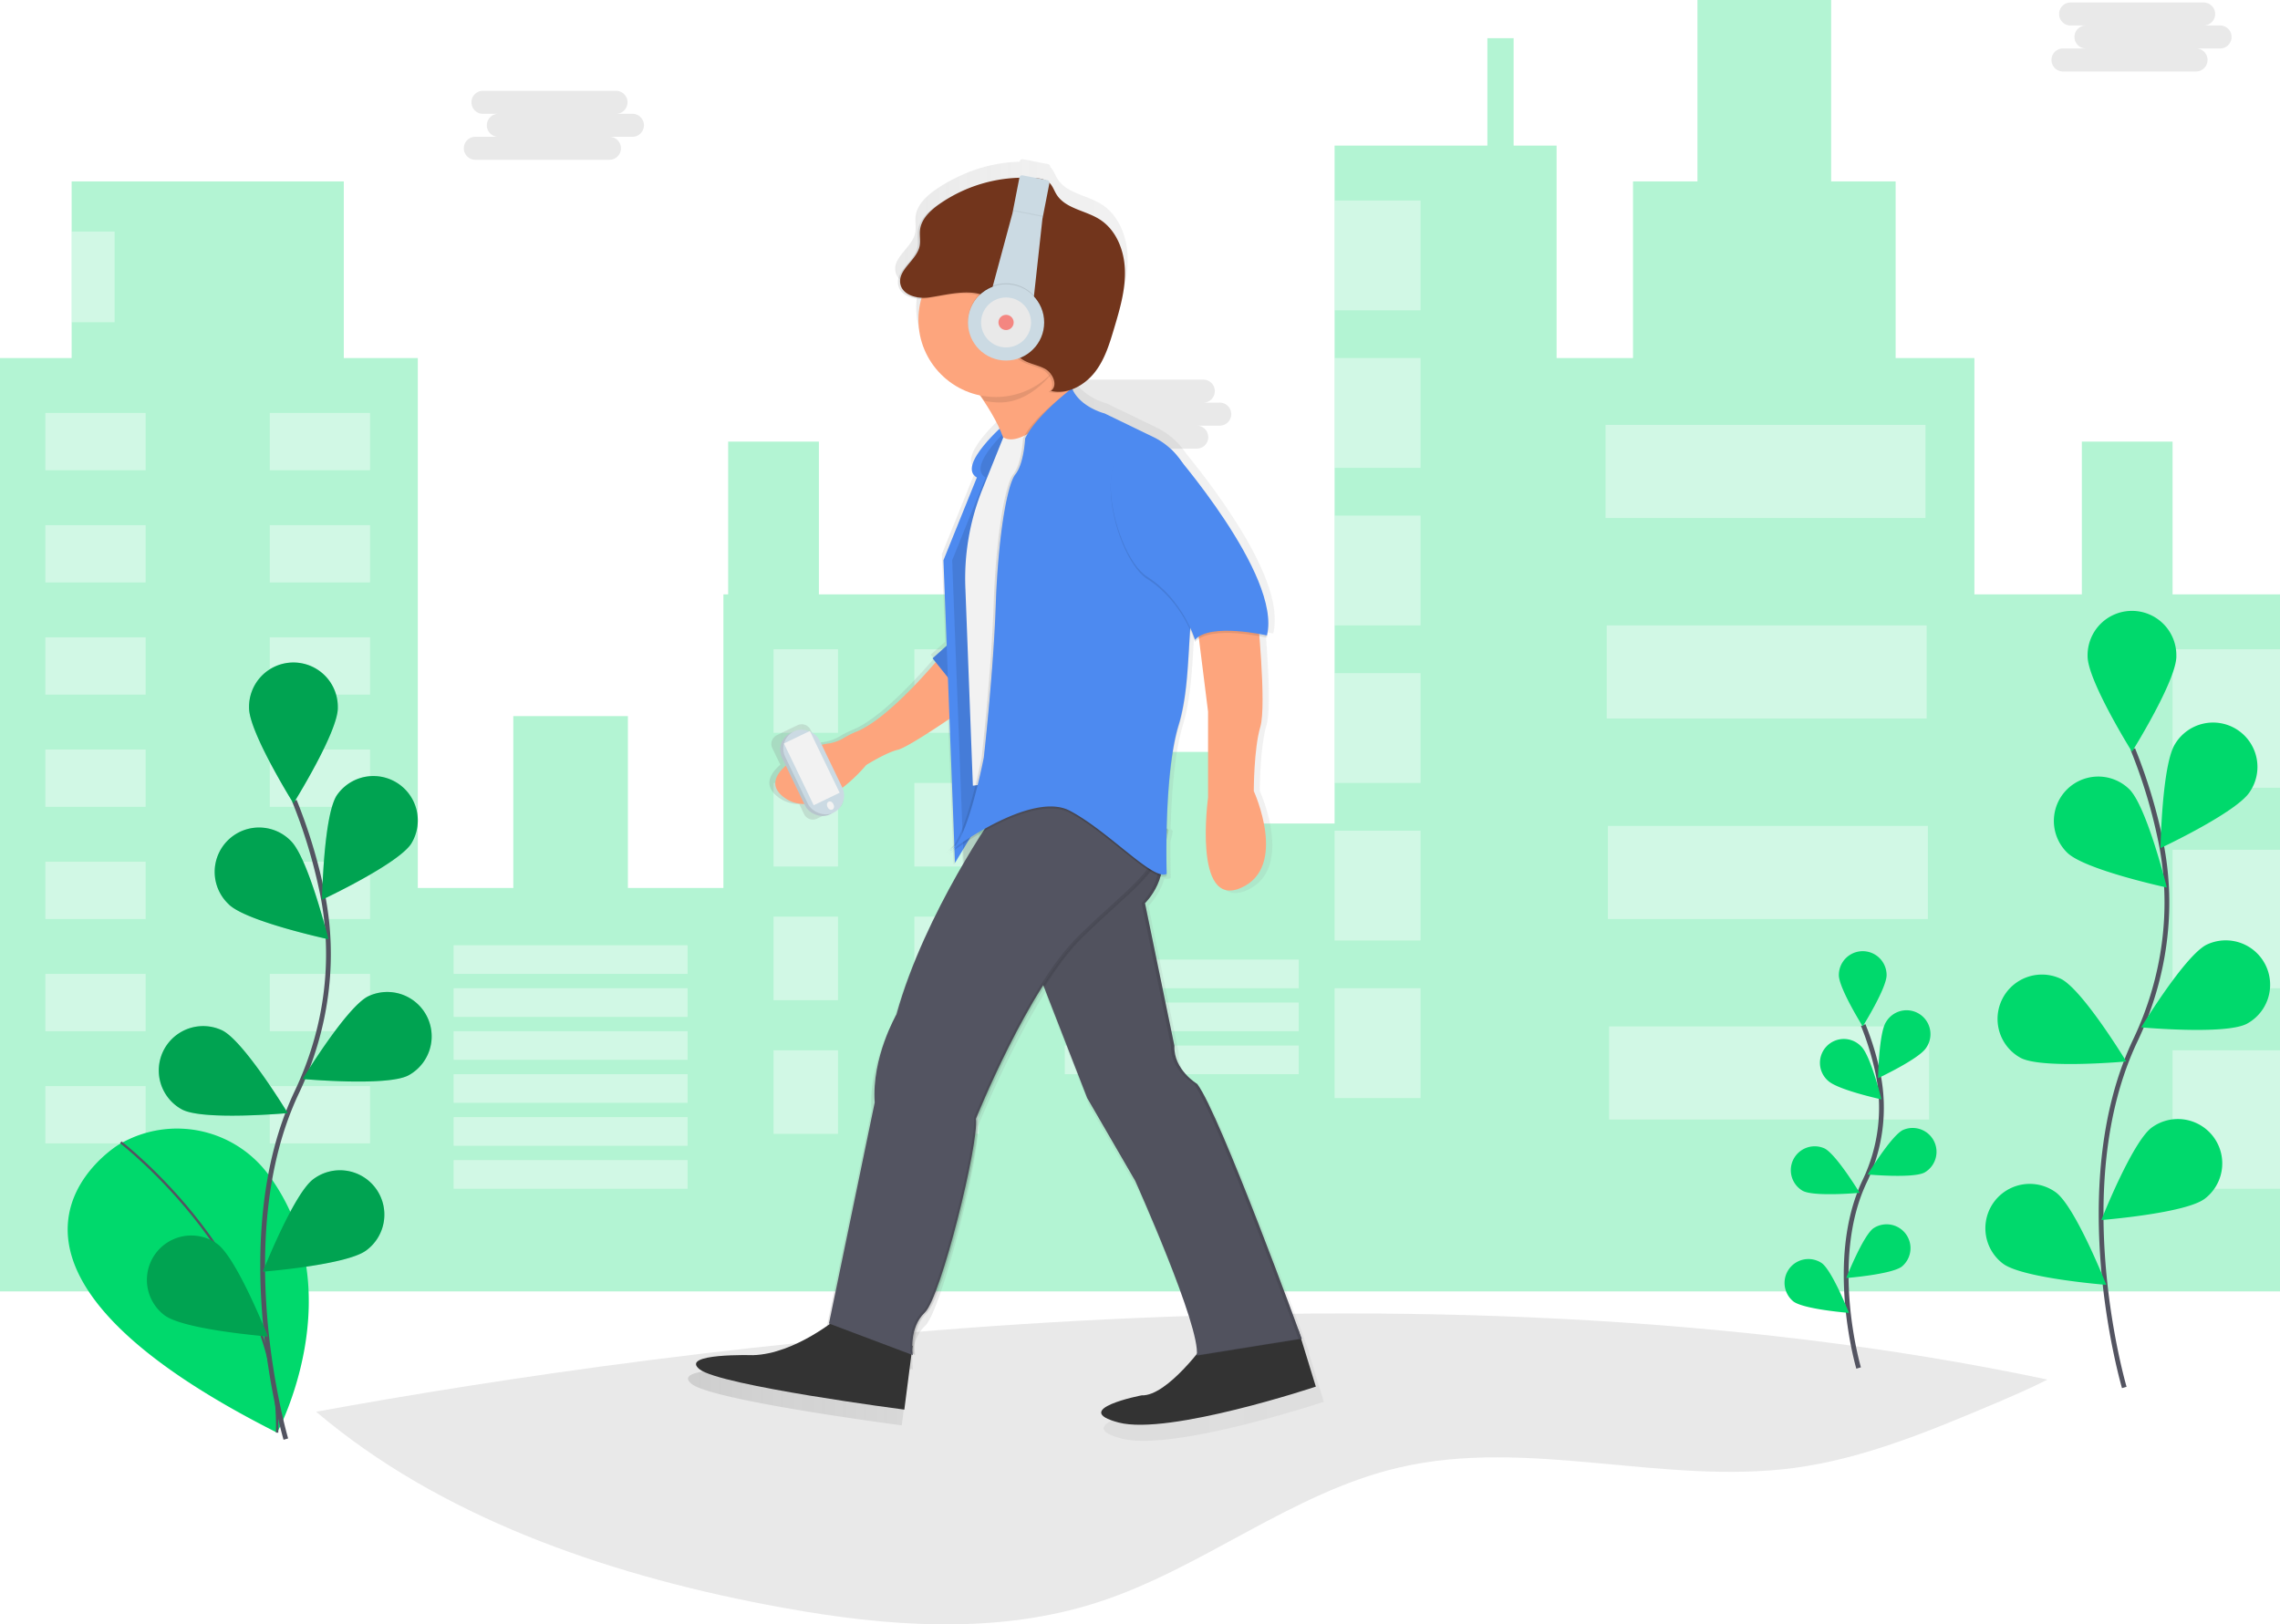 <svg id="a1e1094a-0c8c-49ef-9e46-7b691cb0c375" data-name="Layer 1" xmlns="http://www.w3.org/2000/svg" xmlns:xlink="http://www.w3.org/1999/xlink" width="955" height="680.5" viewBox="0 0 955 680.5"><defs><linearGradient id="24f03e8c-5c7e-4fae-8483-b5d808403054" x1="410.65" y1="444.9" x2="677" y2="444.9" gradientUnits="userSpaceOnUse"><stop offset="0" stop-color="gray" stop-opacity="0.25"/><stop offset="0.54" stop-color="gray" stop-opacity="0.12"/><stop offset="1" stop-color="gray" stop-opacity="0.1"/></linearGradient><linearGradient id="00c9c3cb-352a-4ad1-9ec3-c89fe8d1d33c" x1="518.88" y1="466.38" x2="520.07" y2="466.38" xlink:href="#24f03e8c-5c7e-4fae-8483-b5d808403054"/><linearGradient id="120917fe-dde0-4ef5-b791-4b8cdc7eaea0" x1="519.81" y1="467.31" x2="521.01" y2="467.31" xlink:href="#24f03e8c-5c7e-4fae-8483-b5d808403054"/><linearGradient id="d6588c0b-28b1-4044-81f0-862b52dadcf0" x1="519.81" y1="466.38" x2="521.01" y2="466.38" xlink:href="#24f03e8c-5c7e-4fae-8483-b5d808403054"/></defs><title>walk in the city</title><path d="M-10.73,747.34" transform="translate(-122.5 -109.75)" fill="none" stroke="#535461" stroke-miterlimit="10" stroke-width="2"/><path d="M980.07,687.7c-7.12,3.67-14.58,6.84-21.94,10-27.19,11.48-54.79,23.06-84,27C819.27,732,762.66,712,708.76,724.48c-45.15,10.42-82.49,42.35-126.6,56.57-20.51,6.61-41.85,9.2-63.38,9.2H516q-4-.05-7.94-.2c-21.83-.82-43.75-4.05-65.15-8.18-67.57-13-136.34-36.83-188-80.7C405.33,673.69,715.18,631.51,980.07,687.7Z" transform="translate(-122.5 -109.75)" fill="#252223" opacity="0.1"/><polygon points="910 249 910 185 872 185 872 249 827 249 827 150 794 150 794 76 767 76 767 0 711 0 711 76 684 76 684 150 652 150 652 61 634 61 634 16 623 16 623 61 559 61 559 345 510 345 510 315 480 315 480 345 431 345 431 249 343 249 343 185 305 185 305 249 303 249 303 372 263 372 263 300 215 300 215 372 175 372 175 150 144 150 144 76 30 76 30 150 0 150 0 541 175 541 303 541 431 541 559 541 652 541 827 541 955 541 955 249 910 249" fill="#00d96c" opacity="0.3"/><rect x="19" y="173" width="42" height="24" fill="#fff" opacity="0.4"/><rect x="235.5" y="282.75" width="42" height="24" transform="translate(390.5 479.75) rotate(-180)" fill="#fff" opacity="0.4"/><rect x="19" y="220" width="42" height="24" fill="#fff" opacity="0.4"/><rect x="235.5" y="329.75" width="42" height="24" transform="translate(390.5 573.75) rotate(-180)" fill="#fff" opacity="0.4"/><rect x="19" y="267" width="42" height="24" fill="#fff" opacity="0.4"/><rect x="235.5" y="376.75" width="42" height="24" transform="translate(390.5 667.75) rotate(-180)" fill="#fff" opacity="0.4"/><rect x="19" y="314" width="42" height="24" fill="#fff" opacity="0.4"/><rect x="235.5" y="423.75" width="42" height="24" transform="translate(390.5 761.75) rotate(-180)" fill="#fff" opacity="0.4"/><rect x="19" y="361" width="42" height="24" fill="#fff" opacity="0.4"/><rect x="235.5" y="470.75" width="42" height="24" transform="translate(390.5 855.75) rotate(-180)" fill="#fff" opacity="0.4"/><rect x="19" y="408" width="42" height="24" fill="#fff" opacity="0.4"/><rect x="235.5" y="517.75" width="42" height="24" transform="translate(390.5 949.75) rotate(-180)" fill="#fff" opacity="0.4"/><rect x="19" y="455" width="42" height="24" fill="#fff" opacity="0.4"/><rect x="235.5" y="564.75" width="42" height="24" transform="translate(390.5 1043.75) rotate(-180)" fill="#fff" opacity="0.4"/><rect x="190" y="396" width="98" height="12" fill="#fff" opacity="0.4"/><rect x="190" y="414" width="98" height="12" fill="#fff" opacity="0.4"/><rect x="190" y="432" width="98" height="12" fill="#fff" opacity="0.4"/><rect x="446" y="402" width="98" height="12" fill="#fff" opacity="0.4"/><rect x="446" y="420" width="98" height="12" fill="#fff" opacity="0.4"/><rect x="446" y="438" width="98" height="12" fill="#fff" opacity="0.4"/><rect x="190" y="450" width="98" height="12" fill="#fff" opacity="0.4"/><rect x="190" y="468" width="98" height="12" fill="#fff" opacity="0.4"/><rect x="190" y="486" width="98" height="12" fill="#fff" opacity="0.4"/><rect x="324" y="272" width="27" height="35" fill="#fff" opacity="0.4"/><rect x="505.5" y="381.75" width="27" height="35" transform="translate(915.5 688.75) rotate(-180)" fill="#fff" opacity="0.4"/><rect x="324" y="328" width="27" height="35" fill="#fff" opacity="0.4"/><rect x="505.5" y="437.75" width="27" height="35" transform="translate(915.5 800.75) rotate(-180)" fill="#fff" opacity="0.4"/><rect x="324" y="384" width="27" height="35" fill="#fff" opacity="0.4"/><rect x="505.5" y="493.75" width="27" height="35" transform="translate(915.5 912.75) rotate(-180)" fill="#fff" opacity="0.4"/><rect x="324" y="440" width="27" height="35" fill="#fff" opacity="0.4"/><rect x="505.5" y="549.75" width="27" height="35" transform="translate(915.5 1024.75) rotate(-180)" fill="#fff" opacity="0.4"/><rect x="559" y="84" width="36" height="46" fill="#fff" opacity="0.4"/><rect x="559" y="150" width="36" height="46" fill="#fff" opacity="0.4"/><rect x="559" y="216" width="36" height="46" fill="#fff" opacity="0.4"/><rect x="559" y="282" width="36" height="46" fill="#fff" opacity="0.4"/><rect x="559" y="348" width="36" height="46" fill="#fff" opacity="0.4"/><rect x="559" y="414" width="36" height="46" fill="#fff" opacity="0.4"/><rect x="672.5" y="178" width="134" height="39" fill="#fff" opacity="0.4"/><rect x="673" y="262" width="134" height="39" fill="#fff" opacity="0.4"/><rect x="673.5" y="346" width="134" height="39" fill="#fff" opacity="0.4"/><rect x="674" y="430" width="134" height="39" fill="#fff" opacity="0.4"/><rect x="30" y="97" width="18" height="38" fill="#fff" opacity="0.4"/><rect x="910" y="272" width="45" height="58" fill="#fff" opacity="0.4"/><rect x="910" y="356" width="45" height="58" fill="#fff" opacity="0.4"/><rect x="910" y="440" width="45" height="58" fill="#fff" opacity="0.4"/><path d="M172.17,589.3S93.44,636.8,238.57,709.93c0,0,32-59.36-3.38-107.76a47.66,47.66,0,0,0-61.83-13.55Z" transform="translate(-122.5 -109.75)" fill="#00d96c"/><path d="M173.08,588.3s67.37,51.55,65.49,121.63" transform="translate(-122.5 -109.75)" fill="none" stroke="#535461" stroke-miterlimit="10"/><path d="M242.23,712.63s-24.67-83.76,4.63-145.41c12.3-25.87,16.38-54.92,10.7-83a222.5,222.5,0,0,0-11.75-39" transform="translate(-122.5 -109.75)" fill="none" stroke="#535461" stroke-miterlimit="10" stroke-width="2"/><path d="M264,406.31c0,10.27-18.59,40-18.59,40s-18.59-29.77-18.59-40a18.59,18.59,0,1,1,37.17,0Z" transform="translate(-122.5 -109.75)" fill="#00d96c"/><path d="M294.76,463.17c-5.58,8.62-37.36,23.5-37.36,23.5s.58-35.09,6.16-43.71a18.59,18.59,0,0,1,31.2,20.2Z" transform="translate(-122.5 -109.75)" fill="#00d96c"/><path d="M293.41,560.34c-9.17,4.62-44.11,1.43-44.11,1.43s18.21-30,27.38-34.62a18.59,18.59,0,0,1,16.74,33.19Z" transform="translate(-122.5 -109.75)" fill="#00d96c"/><path d="M275.84,633.63c-8.25,6.1-43.24,8.86-43.24,8.86s12.88-32.64,21.13-38.75a18.59,18.59,0,1,1,22.11,29.89Z" transform="translate(-122.5 -109.75)" fill="#00d96c"/><path d="M218.37,488.66c7.36,7.15,41.67,14.56,41.67,14.56s-8.4-34.07-15.76-41.23a18.59,18.59,0,1,0-25.9,26.66Z" transform="translate(-122.5 -109.75)" fill="#00d96c"/><path d="M198.91,574.63c9.17,4.62,44.11,1.43,44.11,1.43s-18.21-30-27.38-34.62a18.59,18.59,0,0,0-16.74,33.19Z" transform="translate(-122.5 -109.75)" fill="#00d96c"/><path d="M191.46,660.79c8.25,6.1,43.24,8.86,43.24,8.86S221.82,637,213.56,630.9a18.59,18.59,0,0,0-22.11,29.89Z" transform="translate(-122.5 -109.75)" fill="#00d96c"/><path d="M264,406.31c0,10.27-18.59,40-18.59,40s-18.59-29.77-18.59-40a18.59,18.59,0,1,1,37.17,0Z" transform="translate(-122.5 -109.75)" opacity="0.25"/><path d="M294.76,463.17c-5.58,8.62-37.36,23.5-37.36,23.5s.58-35.09,6.16-43.71a18.59,18.59,0,0,1,31.2,20.2Z" transform="translate(-122.5 -109.75)" opacity="0.25"/><path d="M293.41,560.34c-9.17,4.62-44.11,1.43-44.11,1.43s18.21-30,27.38-34.62a18.59,18.59,0,0,1,16.74,33.19Z" transform="translate(-122.5 -109.75)" opacity="0.25"/><path d="M275.84,633.63c-8.25,6.1-43.24,8.86-43.24,8.86s12.88-32.64,21.13-38.75a18.59,18.59,0,1,1,22.11,29.89Z" transform="translate(-122.5 -109.75)" opacity="0.25"/><path d="M218.37,488.66c7.36,7.15,41.67,14.56,41.67,14.56s-8.4-34.07-15.76-41.23a18.59,18.59,0,1,0-25.9,26.66Z" transform="translate(-122.5 -109.75)" opacity="0.25"/><path d="M198.91,574.63c9.17,4.62,44.11,1.43,44.11,1.43s-18.21-30-27.38-34.62a18.59,18.59,0,0,0-16.74,33.19Z" transform="translate(-122.5 -109.75)" opacity="0.25"/><path d="M191.46,660.79c8.25,6.1,43.24,8.86,43.24,8.86S221.82,637,213.56,630.9a18.59,18.59,0,0,0-22.11,29.89Z" transform="translate(-122.5 -109.75)" opacity="0.25"/><path d="M1012.28,691s-24.67-83.76,4.63-145.41c12.3-25.87,16.38-54.92,10.7-83a222.5,222.5,0,0,0-11.75-39" transform="translate(-122.5 -109.75)" fill="none" stroke="#535461" stroke-miterlimit="10" stroke-width="2"/><path d="M1034.09,384.68c0,10.27-18.59,40-18.59,40s-18.59-29.77-18.59-40a18.59,18.59,0,1,1,37.17,0Z" transform="translate(-122.5 -109.75)" fill="#00d96c"/><path d="M1064.81,441.54c-5.58,8.62-37.36,23.5-37.36,23.5s.58-35.09,6.16-43.71a18.59,18.59,0,1,1,31.2,20.2Z" transform="translate(-122.5 -109.75)" fill="#00d96c"/><path d="M1063.47,538.71c-9.17,4.62-44.11,1.43-44.11,1.43s18.21-30,27.38-34.62a18.59,18.59,0,0,1,16.74,33.19Z" transform="translate(-122.5 -109.75)" fill="#00d96c"/><path d="M1045.9,612c-8.25,6.1-43.24,8.86-43.24,8.86s12.88-32.64,21.13-38.75A18.59,18.59,0,0,1,1045.9,612Z" transform="translate(-122.5 -109.75)" fill="#00d96c"/><path d="M988.42,467c7.36,7.15,41.67,14.56,41.67,14.56s-8.4-34.07-15.76-41.23A18.59,18.59,0,0,0,988.42,467Z" transform="translate(-122.5 -109.75)" fill="#00d96c"/><path d="M969,553c9.17,4.62,44.11,1.43,44.11,1.43s-18.21-30-27.38-34.62A18.59,18.59,0,0,0,969,553Z" transform="translate(-122.5 -109.75)" fill="#00d96c"/><path d="M961.51,639.16c8.25,6.1,43.24,8.86,43.24,8.86s-12.88-32.64-21.13-38.75a18.59,18.59,0,0,0-22.11,29.89Z" transform="translate(-122.5 -109.75)" fill="#00d96c"/><path d="M901,682.85s-13.26-45,2.49-78.14a71.09,71.09,0,0,0,5.75-44.6,119.57,119.57,0,0,0-6.31-20.93" transform="translate(-122.5 -109.75)" fill="none" stroke="#535461" stroke-miterlimit="10" stroke-width="2"/><path d="M912.72,518.23c0,5.52-10,21.51-10,21.51s-10-16-10-21.51a10,10,0,0,1,20,0Z" transform="translate(-122.5 -109.75)" fill="#00d96c"/><path d="M929.23,548.79c-3,4.63-20.08,12.63-20.08,12.63s.31-18.86,3.31-23.49a10,10,0,1,1,16.77,10.86Z" transform="translate(-122.5 -109.75)" fill="#00d96c"/><path d="M928.51,601c-4.93,2.48-23.71.77-23.71.77s9.79-16.12,14.71-18.6a10,10,0,0,1,9,17.84Z" transform="translate(-122.5 -109.75)" fill="#00d96c"/><path d="M919.06,640.39c-4.44,3.28-23.24,4.76-23.24,4.76s6.92-17.54,11.36-20.82a10,10,0,0,1,11.88,16.06Z" transform="translate(-122.5 -109.75)" fill="#00d96c"/><path d="M888.18,562.49c4,3.84,22.39,7.83,22.39,7.83s-4.51-18.31-8.47-22.15a10,10,0,1,0-13.92,14.33Z" transform="translate(-122.5 -109.75)" fill="#00d96c"/><path d="M877.72,608.69c4.93,2.48,23.71.77,23.71.77s-9.79-16.12-14.71-18.6a10,10,0,0,0-9,17.84Z" transform="translate(-122.5 -109.75)" fill="#00d96c"/><path d="M873.72,655c4.44,3.28,23.24,4.76,23.24,4.76S890,642.21,885.6,638.93A10,10,0,0,0,873.72,655Z" transform="translate(-122.5 -109.75)" fill="#00d96c"/><path d="M387.18,157.43H380.3a4.82,4.82,0,1,0,0-9.63H324.57a4.82,4.82,0,0,0,0,9.63h6.88a4.82,4.82,0,1,0,0,9.63h-9.63a4.82,4.82,0,1,0,0,9.63h55.73a4.82,4.82,0,1,0,0-9.63h9.63a4.82,4.82,0,1,0,0-9.63Z" transform="translate(-122.5 -109.75)" fill="#252223" opacity="0.1"/><path d="M633.18,278.43H626.3a4.82,4.82,0,1,0,0-9.63H570.57a4.82,4.82,0,0,0,0,9.63h6.88a4.82,4.82,0,1,0,0,9.63h-9.63a4.82,4.82,0,1,0,0,9.63h55.73a4.82,4.82,0,1,0,0-9.63h9.63a4.82,4.82,0,1,0,0-9.63Z" transform="translate(-122.5 -109.75)" fill="#252223" opacity="0.1"/><path d="M1052.18,120.43h-6.88a4.82,4.82,0,1,0,0-9.63H989.57a4.82,4.82,0,0,0,0,9.63h6.88a4.82,4.82,0,1,0,0,9.63h-9.63a4.82,4.82,0,1,0,0,9.63h55.73a4.82,4.82,0,0,0,0-9.63h9.63a4.82,4.82,0,1,0,0-9.63Z" transform="translate(-122.5 -109.75)" fill="#252223" opacity="0.1"/><path d="M670.7,676.43l.22,0S635.83,580,626,566.93c0,0-10.29-6.08-9.82-16.37l-12.63-61.28s.19-.19.51-.54l.27-.3.31-.36a29.35,29.35,0,0,0,4.19-6.59l.2-.46a25.27,25.27,0,0,0,1.18-3.31,3.49,3.49,0,0,0,2.69-.14s0-.33,0-.92h0s-.12-3.63-.13-9.31c0-1.58,0-3.3,0-5.13.39-1.41.72-2.89,1-4.47l-.51-.24,0-.23-.43-.2c.35-13.45,1.49-30.64,4.78-42.35q.17-.62.36-1.23c3.89-12.79,4-28.4,5-41.6a42.42,42.42,0,0,1,2,5.11,7.81,7.81,0,0,1,1.69-1.43l3.92,31.37v37s-6.55,47.72,14,38.83,5.61-41.64,5.61-41.64,0-18.24,2.81-27.6c1.85-6.16.66-26.08-.38-39,2,.35,3.18.63,3.18.63a21.88,21.88,0,0,0,.61-5.73c.43-21.57-26.17-56.32-37-69.58a31.09,31.09,0,0,0-12.49-11l-20.81-10.08s-9.83-2.4-13.66-10c0-.13-.07-.26-.1-.39q.65-.29,1.28-.63a23.06,23.06,0,0,0,8.14-6.54c4.43-5.63,6.55-12.68,8.57-19.55,2.38-8.08,4.78-16.33,4.46-24.75s-3.86-17.17-11-21.64c-6.1-3.82-14.61-4.54-18.4-10.66-1-1.65-1.64-3.61-3-4.94a1.14,1.14,0,0,0-.92-1.18L551,176.44a1.14,1.14,0,0,0-1.34.9l0,.15a63.38,63.38,0,0,0-26.93,6.84,61.28,61.28,0,0,0-8.52,5c-3.85,2.72-7.64,6.33-8.19,11-.27,2.33.29,4.72-.18,7-1.27,6.11-9.46,10.09-8.26,16.22.81,4.16,5.52,5.95,9.93,6a33.22,33.22,0,0,0,25.25,41.48,95.94,95.94,0,0,1,8.4,14.3c-5.39,5.12-16.68,17-9.76,21L517,341.91l1.4,36.67L512.33,384l1.33,1.66c-6.8,7.92-22.54,25.23-34.05,29.84a35.58,35.58,0,0,0-4.8,2.36,19.37,19.37,0,0,1-6.89,2.7,19,19,0,0,0-3.16.62l-2.75-5.7a4.1,4.1,0,0,0-5.48-1.91l-1.69.81h0l-4,1.93-1.67.81h0l-1.26.61A4.1,4.1,0,0,0,446,423.2l3.33,6.9c-4.73,4.17-7.05,9.15-.6,13.79a14,14,0,0,0,8.55,2.7l2,4.19a4.1,4.1,0,0,0,5.48,1.91l2.93-1.42,5.68-2.74a4.1,4.1,0,0,0,1.91-5.48l-1.66-3.45a67.68,67.68,0,0,0,10.16-9.75s8.54-5.35,13.57-6.55c3.33-.79,15-8.46,22.24-13.32l2.06,54a11.46,11.46,0,0,1-1.58,1.94l1.61-1.14,0,.4a8.91,8.91,0,0,1-.69.74l.7-.5,0,.65a9,9,0,0,1-.73.78l.74-.52L522,472l3.52-5.84.22,5.84.82-1.36c-9.88,16.79-22.75,41.51-29.63,66.38,0,0-10.76,18.71-9.36,37.89l-19.65,95,.38.14c-6.4,4.62-19.89,13.09-33.12,13.43,0,0-31.81-.94-22.92,6.08s87.95,17.31,87.95,17.31l3-23.65.7.26s0-.13,0-.37l1,.37S503,671.72,510,665.17s23.39-73,22-83.27c0,0,12.56-31.39,28.28-56.42L578.76,573l20.58,35.55s27.38,60.88,26.5,74.44c-5.75,7-16,18-23.69,17.71,0,0-31.34,6.08-9.82,11.7S677,697,677,697Zm-137-217.66.19-.11c-1,1.51-2,3.18-3.14,5Z" transform="translate(-122.5 -109.75)" fill="url(#24f03e8c-5c7e-4fae-8483-b5d808403054)"/><path d="M520.07,465.94c-.77.56-1.19.87-1.19.87A5.07,5.07,0,0,0,520.07,465.94Z" transform="translate(-122.5 -109.75)" fill="url(#00c9c3cb-352a-4ad1-9ec3-c89fe8d1d33c)"/><path d="M521,466.88c-.77.56-1.19.87-1.19.87A5.07,5.07,0,0,0,521,466.88Z" transform="translate(-122.5 -109.75)" fill="url(#120917fe-dde0-4ef5-b791-4b8cdc7eaea0)"/><path d="M521,465.94c-.77.56-1.19.87-1.19.87A5.07,5.07,0,0,0,521,465.94Z" transform="translate(-122.5 -109.75)" fill="url(#d6588c0b-28b1-4044-81f0-862b52dadcf0)"/><path d="M628.05,671.5s-16.42,23.26-27.37,22.8c0,0-30.56,5.93-9.58,11.4s82.55-15.05,82.55-15.05l-7.32-23.85Z" transform="translate(-122.5 -109.75)" fill="#333"/><path d="M554.62,510l23.26,59.75L598,604.46s27.59,61.34,25.77,73.2l44-7.07s-34.21-94-43.78-106.72c0,0-10-5.93-9.58-16l-12.31-59.75s12-11.56,5.28-26q-.51-1.11-1.18-2.24C597,444.37,562.38,453,562.38,453Z" transform="translate(-122.5 -109.75)" fill="#535461"/><path d="M554.62,510l23.26,59.75L598,604.46s27.59,61.34,25.77,73.2l44-7.07s-34.21-94-43.78-106.72c0,0-10-5.93-9.58-16l-12.31-59.75s12-11.56,5.28-26q-.51-1.11-1.18-2.24C597,444.37,562.38,453,562.38,453Z" transform="translate(-122.5 -109.75)" opacity="0.03"/><g opacity="0.1"><path d="M623.95,563.87s-10-5.93-9.58-16l-12.31-59.75s12-11.56,5.28-26q-.51-1.11-1.18-2.24c-4.42-7.52-14.86-9.36-24.43-9.25,9.18.08,18.84,2.09,23.06,9.25q.67,1.13,1.18,2.24c6.69,14.48-5.28,26-5.28,26L613,547.9c-.46,10,9.58,16,9.58,16,9.58,12.77,43.78,106.72,43.78,106.72l-42.62,6.85c0,.07,0,.15,0,.22l44-7.07S633.53,576.64,623.95,563.87Z" transform="translate(-122.5 -109.75)"/></g><path d="M473.9,661.47s-18.24,15.51-36,16c0,0-31-.91-22.35,5.93s85.74,16.88,85.74,16.88l3.43-26.69Z" transform="translate(-122.5 -109.75)" fill="#333"/><g opacity="0.1"><path d="M540.94,449.39s-30.1,42.42-42,85.29c0,0-10.49,18.24-9.12,36.94L470.7,664.21l35.12,13.23s-1.82-11.4,5-17.79,22.8-71.15,21.44-81.18c0,0,21.89-54.73,43.78-76.17s32.79-26.38,36-44.89C612.06,457.41,560.55,432.51,540.94,449.39Z" transform="translate(-122.5 -109.75)"/></g><path d="M540,449.39s-30.1,42.42-42,85.29c0,0-10.49,18.24-9.12,36.94l-19.16,92.59,35.12,13.23s-1.82-11.4,5-17.79,22.8-71.15,21.44-81.18c0,0,21.89-54.73,43.78-76.17s32.79-26.38,36-44.89C611.15,457.41,559.64,432.51,540,449.39Z" transform="translate(-122.5 -109.75)" fill="#535461"/><g opacity="0.1"><path d="M559.47,443.07c22.61.27,50.77,13.88,50.77,13.88-3.22,18.51-14.11,23.45-36,44.89S530.45,578,530.45,578c1.37,10-14.59,74.8-21.44,81.18-6,5.56-5.34,14.91-5.09,17.25l1.44.54s-1.82-11.4,5-17.79S533.19,588,531.82,578c0,0,21.89-54.73,43.78-76.17s32.79-26.38,36-44.89C611.61,457,582.29,442.79,559.47,443.07Z" transform="translate(-122.5 -109.75)"/></g><path d="M517.68,383.26s-21.77,27.11-36.46,33a34.69,34.69,0,0,0-4.68,2.3,18.89,18.89,0,0,1-6.72,2.63,16.47,16.47,0,0,0-5.09,1.34c-7.64,3.52-25.26,13-13.63,21.4,14.59,10.49,34.21-13.68,34.21-13.68s8.33-5.22,13.23-6.39S525.89,407,525.89,407Z" transform="translate(-122.5 -109.75)" fill="#fda57d"/><polygon points="399.28 268.03 390.62 275.79 403.39 291.75 399.28 268.03" fill="#4d8af0"/><g opacity="0.1"><polygon points="399.28 268.03 390.62 275.79 403.39 291.75 399.28 268.03"/></g><path d="M543.74,287s-20.76,17.79-12.07,22.8l-14,34.66,4.83,126.79,19.79-32.84-13.52-71.15s-3.86-42.42,7.24-52.45l10.62-21Z" transform="translate(-122.5 -109.75)" fill="#4d8af0"/><g opacity="0.1"><path d="M547.39,287s-20.76,17.79-12.07,22.8l-14,34.66,4.83,126.79,19.79-32.84-13.52-71.15s-3.86-42.42,7.24-52.45l10.62-21Z" transform="translate(-122.5 -109.75)"/></g><path d="M527.71,268.32s16.88,20.52,16.42,32.38,31.93-20.52,31.93-20.52-12.31-15.05-9.12-31S527.71,268.32,527.71,268.32Z" transform="translate(-122.5 -109.75)" fill="#fda57d"/><path d="M623.95,371.4l4.56,36.49v36s-6.39,46.52,13.68,37.86,5.47-40.59,5.47-40.59,0-17.79,2.74-26.91S649,365,649,365Z" transform="translate(-122.5 -109.75)" fill="#fda57d"/><path d="M561.46,285.2s-12.31,11.86-18.7,7.75L534,314.72a100,100,0,0,0-7.12,41.94L530,438.9l13.68-1.82,4.56-78,6.84-47.43Z" transform="translate(-122.5 -109.75)" fill="#f2f2f2"/><g opacity="0.1"><path d="M571.73,272.66S555.53,283.83,551,293.41c0,0-.46,10.49-4.1,15.05s-7.3,27.37-8.21,54.73-5,63.85-5,63.85-6.84,35.57-14.14,39.22c0,0,33.75-25.54,50.17-16.88s35.12,29.65,40.59,26.45c0,0-1.32-40,4.67-61.29q.17-.61.35-1.19c6.39-21,2.28-49.71,9.58-62,0,0,0-22.29-4.21-38.94a30.09,30.09,0,0,0-16.1-19.65l-20.28-9.82S573.55,281.32,571.73,272.66Z" transform="translate(-122.5 -109.75)"/></g><g opacity="0.1"><path d="M571.73,272.66s-15.28,12.09-19.84,21.66c0,0-.46,10.49-4.1,15.05s-7.3,27.37-8.21,54.73-5,63.85-5,63.85-6.84,35.57-14.14,39.22c0,0,33.75-25.54,50.17-16.88s35.12,29.65,40.59,26.45c0,0-1.32-40,4.67-61.29q.17-.61.35-1.19c6.39-21,2.28-49.71,9.58-62,0,0,0-22.29-4.21-38.94a30.09,30.09,0,0,0-16.1-19.65l-20.28-9.82S573.55,281.32,571.73,272.66Z" transform="translate(-122.5 -109.75)"/></g><path d="M571.5,272.43s-15.05,11.4-19.61,21c0,0-.46,10.49-4.1,15.05s-7.3,27.37-8.21,54.73-5,63.85-5,63.85-6.84,35.57-14.14,39.22c0,0,33.75-25.54,50.17-16.88S605.7,479,611.18,475.84c0,0-1.32-40,4.67-61.29q.17-.61.35-1.19c6.39-21,2.28-49.71,9.58-62,0,0,0-22.29-4.21-38.94a30.09,30.09,0,0,0-16.1-19.65l-20.28-9.82S574.92,280.41,571.5,272.43Z" transform="translate(-122.5 -109.75)" fill="#4d8af0"/><g opacity="0.1"><path d="M613.23,299.11s46.29,52.68,39.91,77.76c0,0-23.72-5.47-30.1,1.82,0,0-5-16.88-20.07-26.45S574,281.32,613.23,299.11Z" transform="translate(-122.5 -109.75)"/></g><path d="M613.23,298.2s46.29,52.68,39.91,77.76c0,0-23.72-5.47-30.1,1.82,0,0-5-16.88-20.07-26.45S574,280.41,613.23,298.2Z" transform="translate(-122.5 -109.75)" fill="#4d8af0"/><g opacity="0.1"><path d="M568.08,259.43c-.72-3.68-.12-4,.68-8,3.19-16-39.22,19.16-39.22,19.16s2.36,2.87,5.29,7.09a32.52,32.52,0,0,0,6.57.67C553,278.36,562.35,268.57,568.08,259.43Z" transform="translate(-122.5 -109.75)"/></g><circle cx="417.07" cy="133.94" r="32.38" fill="#fda57d"/><g opacity="0.1"><path d="M510.48,234.83c-4.77.64-10.85-1-11.77-5.67-1.16-6,6.82-9.85,8.06-15.81.46-2.24-.09-4.57.18-6.83.54-4.57,4.23-8.08,8-10.74a61.41,61.41,0,0,1,40.84-10.88,9.17,9.17,0,0,1,5.06,1.6c1.57,1.29,2.18,3.39,3.25,5.12,3.7,6,12,6.67,17.94,10.39,7,4.35,10.41,12.89,10.72,21.09s-2,16.25-4.35,24.13c-2,6.7-4,13.58-8.36,19.06s-11.49,9.32-18.28,7.67c3.11-2.24.85-7.44-2.52-9.27s-7.55-2.14-10.43-4.66-3.74-6.64-4.68-10.39c-1.18-4.73-2.9-9.53-6.35-13C531,229.89,518.79,233.71,510.48,234.83Z" transform="translate(-122.5 -109.75)"/></g><path d="M511.39,234.38c-4.77.64-10.85-1-11.77-5.67-1.16-6,6.82-9.85,8.06-15.81.46-2.24-.09-4.57.18-6.83.54-4.57,4.23-8.08,8-10.74a61.41,61.41,0,0,1,40.84-10.88,9.17,9.17,0,0,1,5.06,1.6c1.57,1.29,2.18,3.39,3.25,5.12,3.7,6,12,6.67,17.94,10.39,7,4.35,10.41,12.89,10.72,21.09s-2,16.25-4.35,24.13c-2,6.7-4,13.58-8.36,19.06s-11.49,9.32-18.28,7.67c3.11-2.24.85-7.44-2.52-9.27s-7.55-2.14-10.43-4.66S546,252.94,545,249.19c-1.18-4.73-2.9-9.53-6.35-13C531.92,229.43,519.7,233.26,511.39,234.38Z" transform="translate(-122.5 -109.75)" fill="#72351c"/><path d="M559.12,201.52l2.93-15a1.11,1.11,0,0,0-.88-1.31l-10.35-2a1.11,1.11,0,0,0-1.31.88l-2.93,15-10,37.08,18.35,3.58Z" transform="translate(-122.5 -109.75)" fill="#cbdae3"/><g opacity="0.1"><circle cx="421.4" cy="134.63" r="15.96"/></g><circle cx="421.4" cy="135.08" r="15.96" fill="#cbdae3"/><circle cx="421.4" cy="135.08" r="10.46" fill="#e9e9e9"/><circle cx="421.4" cy="135.08" r="3.19" fill="#f48681"/><rect x="546.68" y="198.95" width="12.77" height="0.46" transform="translate(-74.06 -212.08) rotate(11.05)" opacity="0.05"/><rect x="454.15" y="414.9" width="15.51" height="37.86" rx="7.75" ry="7.75" transform="translate(-265.09 133.94) rotate(-25.74)" fill="#cbdae3"/><g opacity="0.1"><rect x="454.15" y="414.9" width="15.51" height="37.86" rx="7.75" ry="7.75" transform="translate(-265.09 133.94) rotate(-25.74)"/></g><rect x="455.36" y="414.2" width="15.96" height="37.86" rx="7.98" ry="7.98" transform="translate(-264.64 134.5) rotate(-25.74)" fill="#cbdae3"/><rect x="456.51" y="417.12" width="12.06" height="28.73" transform="translate(-264.01 133.99) rotate(-25.74)" fill="#f2f2f2"/><ellipse cx="470.38" cy="447.2" rx="1.37" ry="1.82" transform="translate(-270.06 138.96) rotate(-25.74)" fill="#f2f2f2"/></svg>